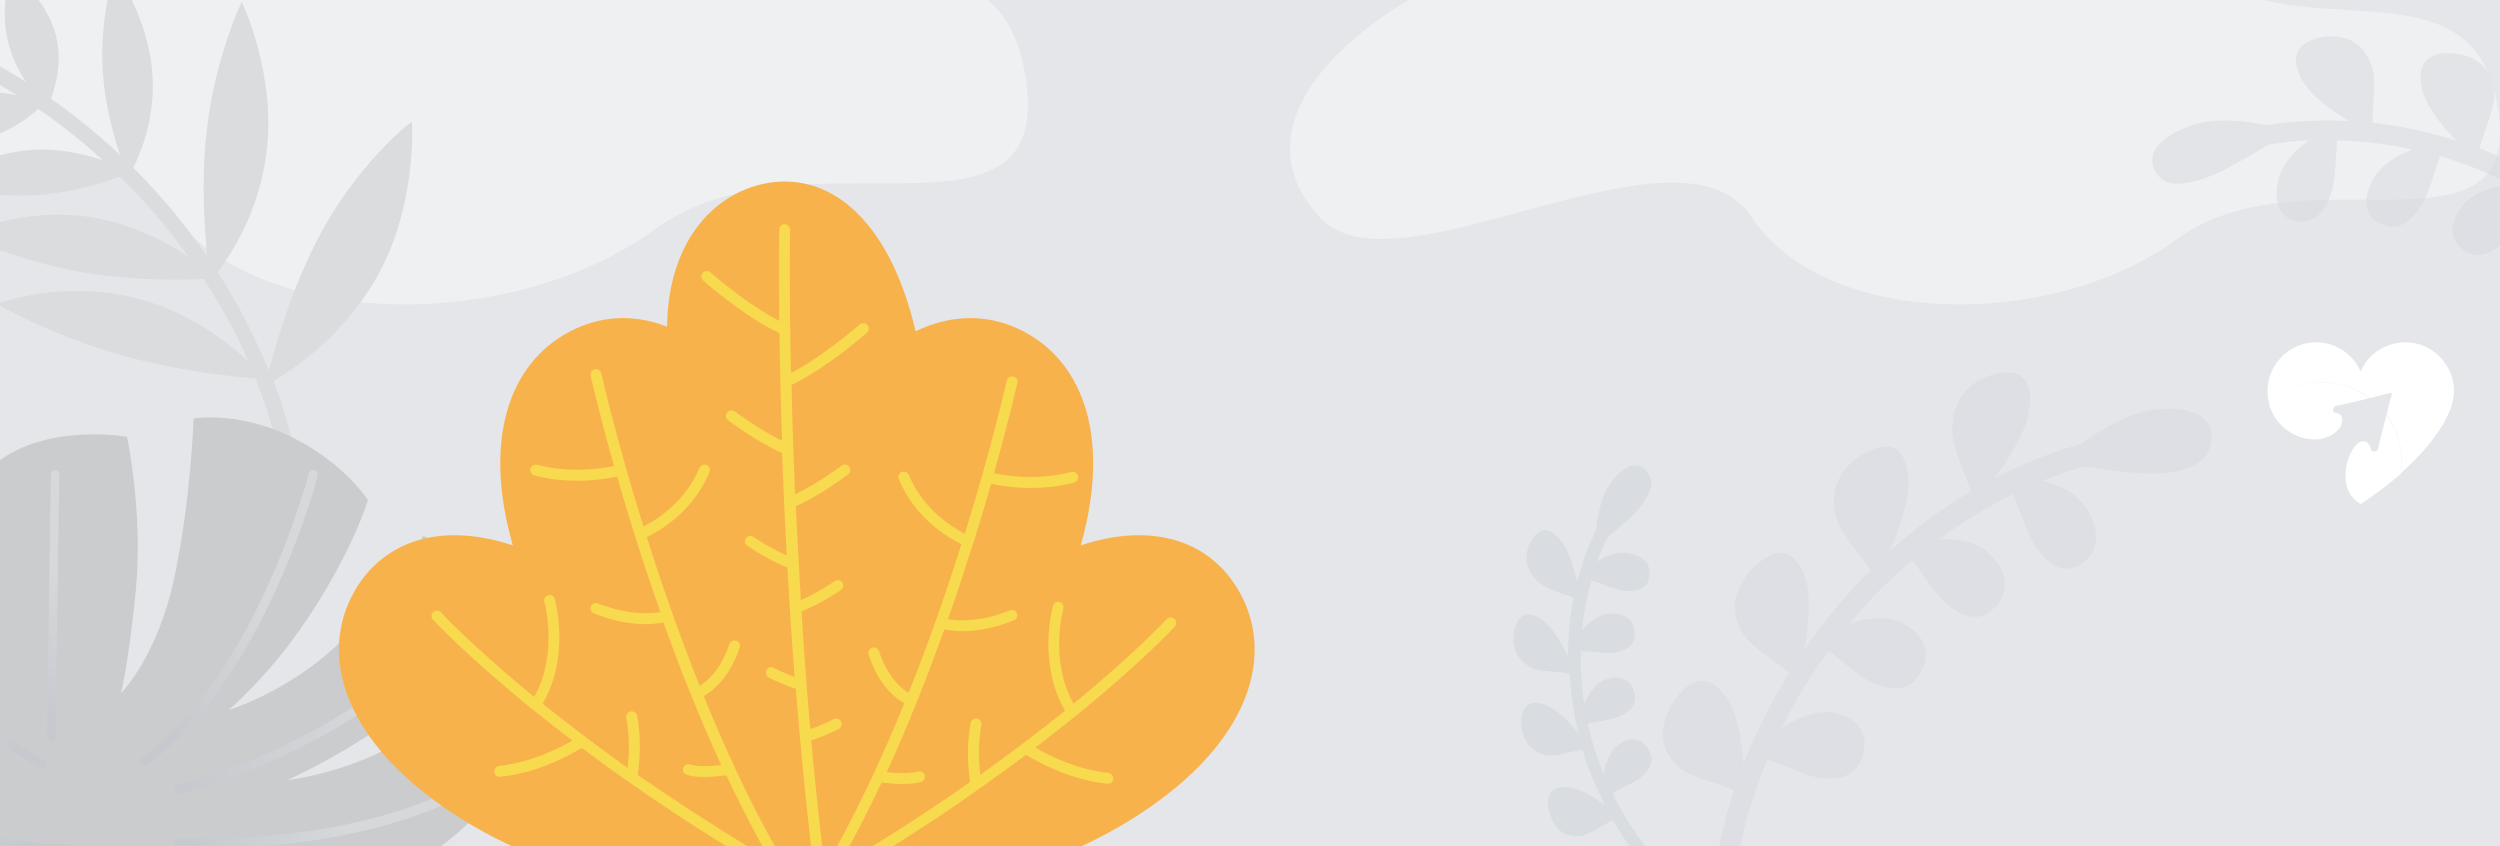 <?xml version="1.0" encoding="utf-8"?>
<!-- Generator: Adobe Illustrator 25.4.1, SVG Export Plug-In . SVG Version: 6.00 Build 0)  -->
<svg version="1.1" id="Camada_1" xmlns="http://www.w3.org/2000/svg" xmlns:xlink="http://www.w3.org/1999/xlink" x="0px" y="0px"
	 viewBox="0 0 1037 351" style="enable-background:new 0 0 1037 351;" xml:space="preserve">
<style type="text/css">
	.st0{fill:#E4E6EA;}
	.st1{fill:#FFFFFF;}
	.st2{fill:#CACCCE;}
	.st3{opacity:0.5;}
	.st4{fill:#ACB1B7;}
	.st5{fill:#BEC4CE;}
	.st6{fill:#E4E6EA;fill-opacity:0.6;}
	.st7{opacity:0.31;fill:url(#SVGID_1_);enable-background:new    ;}
	.st8{opacity:0.31;fill:url(#SVGID_00000051359647672545109100000005582452080427426495_);enable-background:new    ;}
	.st9{opacity:0.31;fill:url(#SVGID_00000176038781992668089730000003439117153558647436_);enable-background:new    ;}
	.st10{opacity:0.31;fill:url(#SVGID_00000114070566345371018210000001351025896313425316_);enable-background:new    ;}
	.st11{opacity:0.31;fill:url(#SVGID_00000021112714790195725670000000043711871326678684_);enable-background:new    ;}
	.st12{opacity:0.31;fill:url(#SVGID_00000049209305231469405670000000148886438553721255_);enable-background:new    ;}
	.st13{fill:#F8B24C;}
	.st14{fill:#F7DA4D;}
</style>
<rect x="-26" y="-6.4" class="st0" width="1082" height="366.2"/>
<path class="st1" d="M651.7-76.4c-42.2,15-7.2,44.8-54.9,69.4s-81,63-49.2,97.3c31.8,34.3,148.9-45.8,179.2,0s124.3,46.9,176.4,8.8
	c52-38.1,143.2,12.5,133-54c-10.2-66.5-86.8-20.2-130.1-62.2c-43.4-41.9-108.4-59.3-138.8-40.5C737-38.8,692.4-90.9,651.7-76.4z"/>
<path class="st1" d="M-18.4-107.7c-48.7,17.3-8.3,51.7-63.4,80.1s-93.4,72.7-56.7,112.3c36.7,39.6,171.9-52.9,206.9,0
	S211.9,138.9,272,94.9s165.2,14.4,153.5-62.4C413.8-44.3,325.3,9.1,275.3-39.3C225.2-87.6,150.1-107.7,115.1-86
	C80.1-64.3,28.6-124.4-18.4-107.7z"/>
<path class="st2" d="M131.6,99.5c-11.5,22.4-17.3,44.3-20.1,54.4c-5.8-14.6-13.1-28.4-21.2-41c5.4-7.3,16.9-24.5,20.1-48.6
	c4.6-32.5-10-63.6-10.1-63.4c-0.2,0-12,24.8-14.9,56.7c-1.9,19.9-0.5,37.9,0.6,48.8c-9.7-14.1-20.3-26.4-30.7-36.8
	c3.1-6.3,8.9-20.2,8-37.5C62.2,8.1,47.8-12.1,47.7-12c-0.1,0-6.8,19.5-5,42.8c1.1,13.7,4.5,25.7,7.1,33.5
	c-10.4-9.8-20.4-17.6-28.7-23.4c2-5.2,4.8-14.9,2.2-25.7c-3.9-16-18.5-27.1-18.5-27c-0.1,0-5.4,14.7-1.2,30.2
	c1.6,6,4.4,11.3,7.2,15.6C3,29-1.9,26.5-2.1,26.4c0.1,0-16.5-14.8-31.8-20.1C-55.6-1.4-75.7,5-75.6,4.9C-75.4,5-60.8,18.9-40.7,26
	c14,4.8,35.2,6.1,35.3,6.2c0.5,0.3,1,0.6,1.6,0.9c3.7,2,7.3,4.2,11,6.5c-5.4-1.3-12.2-1.9-19.1-0.2c-14.9,3.8-24,16.6-24,16.6
	c0.1,0,13.5,5.2,28.2,1.9c11-2.5,19.8-9.3,23.6-12.7c5.9,4,11.9,8.5,17.9,13.5c2.9,2.5,5.9,5,9,7.9c-7.5-2.7-18.3-5.2-29.9-4.4
	c-22.2,1.6-38.2,14.3-38.2,14.2c0.1,0,17.3,5.7,38.9,4.6c15.6-0.8,29.5-5.2,36.2-7.8c4,3.9,8,8.2,12,12.7c0,0,0,0.1,0.1,0.1
	c0.9,1,1.8,2.1,2.8,3.2c4.6,5.4,9.1,11.2,13.6,17.5c-9-6.2-23.4-13.8-40-16.5c-29.8-4.8-53.9,7.3-53.8,7.1
	c0.1,0.1,20.6,10.4,49,15.5c21.3,3.7,41.8,3.4,51,2.9c4.2,6.4,8.2,13.4,12.1,20.6c2.3,4.5,4.5,9,6.5,13.7c-8.4-8-24.7-20.5-45.4-26
	c-31.8-8.5-59,2.1-58.9,2c0.1,0.1,20.9,12.5,51,21.2c23.7,6.6,47,9.1,56.2,9.8c3.6,9.2,6.7,18.6,9,28.2c2.2-0.1,4.5-0.1,6.7-0.1
	c-1.4-5.8-3-11.5-4.8-17.1c0,0,0.1,0,0.2,0c-0.5-1.3-1-2.6-1.5-3.9c-0.7-2-1.4-4-2.2-5.9c7.4-4.6,27.6-17.5,41.7-41.2
	c18.1-29.9,15.9-66.5,15.7-66.4C170.4,50.4,147.3,68.8,131.6,99.5z"/>
<g class="st3">
	<path class="st4" d="M646.1,278.7c-3.8-0.3-8.3-0.4-11.4-2.1c-3.2-1.8-5.1-4-6.1-6.7c-1-2.6-1-5.7-0.4-8.6c0.7-3,1.9-5.3,3.9-6.1
		c2-0.9,4.7-0.3,8.2,2.4c3.5,2.7,7,8.4,9.3,13.2c0.3,0.6,0.6,1.1,0.8,1.7c0-8.3,0.8-16.6,2.3-24.5c-1.2-0.5-2.7-1.1-4.3-1.6
		c-3.7-1.4-8.1-2.8-10.7-5.4c-2.7-2.7-4-5.4-4.4-8.2c-0.3-2.8,0.3-5.6,1.7-8.2c1.4-2.6,3.2-4.3,5.3-4.6c2.2-0.2,4.7,1.1,7.5,4.7
		c2.8,3.6,4.8,9.9,6,15.1c0.1,0.6,0.3,1.2,0.4,1.7c1.9-7.6,4.6-14.9,7.9-21.6c0.5-6.2,2.4-15,6.4-20.1c6.6-8.4,11.6-7.7,14.4-4.5
		c3,3.3,3.1,7.7-2.6,15c-3.4,4.2-9.3,9.1-13.5,12.6c-1.6,3.3-3.1,6.7-4.3,10.2c3.7-2.7,8.8-4.4,12.7-3.7c4,0.7,6.4,2.3,7.7,4
		c1.3,1.7,1.6,3.6,1.3,5.6c-0.3,1.9-1,3.6-2.5,4.6c-1.5,1.1-3.7,1.6-7,1.5c-3.3-0.1-7.5-1.9-11.2-3.2c-1.2-0.5-2.4-0.9-3.4-1.3
		c-1.9,6.8-3.2,13.9-3.9,21.1c2.8-3.7,7.2-6.8,11-7.1c3.9-0.4,6.6,0.6,8.2,2c1.7,1.4,2.4,3.2,2.6,5.3c0.2,2-0.1,3.8-1.2,5.3
		c-1.1,1.5-3.1,2.5-6.2,3.3c-3.1,0.8-7.5,0.1-11.4-0.2c-1.3-0.1-2.5-0.2-3.5-0.3c-0.2,7.3,0.3,14.7,1.4,22c1.7-4.4,5.1-8.6,8.6-10
		c3.6-1.4,6.3-1.1,8.2-0.2c1.9,1,3,2.6,3.8,4.6c0.7,2,0.8,3.8,0.1,5.5c-0.7,1.7-2.3,3.3-5.1,4.8s-7.1,2.1-10.8,2.8
		c-1.2,0.2-2.3,0.5-3.3,0.7c1.6,7.3,3.8,14.4,6.6,21.2c0.6-4.8,2.8-9.9,5.8-12.2c3-2.3,5.7-2.7,7.8-2.3c2,0.4,3.5,1.8,4.7,3.5
		c1.2,1.8,1.7,3.5,1.5,5.4c-0.3,1.9-1.4,3.8-3.7,6c-2.3,2.2-6.2,3.9-9.5,5.6c-1.1,0.5-2.1,1.1-3,1.6c4.7,9.7,10.6,18.6,17.4,26.5
		c-1.3,1.1-2.5,2.3-3.8,3.5c-5-5.7-9.4-12-13.4-18.8c-1.1,0.5-2.4,1.2-3.8,2.1c-3.3,1.8-6.9,4.3-10.2,4.5c-3.3,0.2-6-0.6-8-2.4
		c-2-1.8-3.5-4.4-4.3-7.4c-0.8-3-0.9-5.8,0.3-7.8c1.2-2,3.6-3.1,7.7-2.7c4.1,0.4,9.5,3.6,13.7,6.6c0.5,0.3,1,0.7,1.4,1
		c-3.8-7.4-7-15.2-9.4-23.2c-1.2,0.2-2.7,0.5-4.3,0.9c-3.7,0.8-7.8,2.1-11.2,1.3c-3.4-0.8-5.8-2.4-7.3-4.7c-1.6-2.3-2.4-5.2-2.5-8.4
		c-0.1-3.1,0.5-5.8,2.2-7.2c1.6-1.5,4.3-1.8,8.3-0.2c3.9,1.6,8.6,6.2,12,10.3c0.4,0.5,0.8,1,1.2,1.4c-2-8.2-3.2-16.5-3.7-24.9
		C649.3,279,647.8,278.9,646.1,278.7z"/>
	<path class="st5" d="M1030.5,55.2c1.9-5.6,4.5-11.9,4-17.1c-0.5-5.3-2.4-9-5.5-11.6c-3-2.6-7.1-4-11.6-4.4
		c-4.4-0.4-8.3,0.4-10.8,2.8c-2.4,2.4-3.3,6.5-1.8,12.6c1.6,6.2,7.2,13.6,12.4,19c0.6,0.7,1.2,1.3,1.8,1.9
		c-11.3-3.7-23.1-6.2-34.9-7.5c0.1-1.9,0.2-4.3,0.3-6.8c0.3-5.9,1.1-12.6-0.9-17.6c-2-4.9-4.9-8.1-8.5-9.8c-3.6-1.7-7.9-2-12.3-1.2
		c-4.3,0.8-7.8,2.6-9.4,5.5c-1.6,3-1.3,7.1,1.9,12.7c3.2,5.5,10.6,11.2,17,15.2c0.7,0.5,1.4,0.9,2.1,1.3c-11.5-0.6-23.1,0-34.3,1.7
		c-8.8-1.9-22-3.2-31.4,0.3c-15.5,5.6-17.5,13-14.9,18.4c2.8,5.7,8.7,7.7,22,2.9c7.8-2.9,18-9.2,25.5-13.6c5.5-0.8,11-1.4,16.6-1.7
		c-6,4-11.4,10.5-12.7,16.4c-1.4,5.9-0.7,10,0.8,12.7c1.5,2.6,4,3.9,6.8,4.4c2.8,0.5,5.5,0.2,7.8-1.5c2.4-1.6,4.4-4.5,6.2-9.3
		c1.8-4.7,2-11.5,2.4-17.3c0.1-2,0.2-3.8,0.3-5.4c10.5,0.3,20.9,1.5,31.2,3.8c-6.8,2.3-13.6,7.2-16.3,12.4
		c-2.9,5.4-3.1,9.6-2.3,12.5c0.9,3,3,4.8,5.6,6c2.6,1.2,5.3,1.6,8,0.6c2.7-1,5.3-3.3,8.2-7.4c2.9-4.1,4.8-10.6,6.6-16.2
		c0.6-1.8,1.2-3.6,1.7-5.1c10.1,2.9,19.9,6.9,29.2,11.7c-7.1,0.5-14.9,3.4-18.9,7.8c-4.1,4.5-5.3,8.5-5.2,11.6
		c0.2,3.1,1.7,5.5,4,7.3c2.2,1.8,4.7,2.9,7.5,2.6c2.8-0.2,5.9-1.8,9.7-5.1c3.8-3.3,7.2-9.1,10.4-14.1c1-1.7,2-3.1,2.9-4.4
		c8.9,5.4,17.4,11.7,25,18.7c-6.9-1.3-15.2-0.5-20.1,2.8c-5,3.3-7.2,6.9-7.8,10c-0.6,3.1,0.3,5.8,2,8.2c1.7,2.4,3.8,4,6.5,4.4
		c2.7,0.4,6-0.3,10.4-2.6c4.4-2.2,9.1-7.1,13.4-11.1c1.4-1.3,2.8-2.6,4-3.6c10.4,10.9,19.1,23.2,25.7,36.2c2.3-1.3,4.7-2.6,7-3.9
		c-4.8-9.6-10.7-18.7-17.5-27.2c1.4-1.3,3.2-2.8,5.1-4.5c4.5-3.8,10-7.8,12.4-12.5c2.3-4.7,2.8-8.7,1.6-12.3
		c-1.2-3.6-3.9-6.9-7.5-9.4s-7.4-3.9-10.8-3.1c-3.4,0.8-6.3,3.8-8.3,9.7c-1.9,5.9-0.9,15.1,0.7,22.3c0.2,0.8,0.4,1.7,0.6,2.4
		c-7.8-8.7-16.5-16.5-26.1-23.5c1-1.6,2.3-3.6,3.8-5.7c3.3-4.9,7.6-10.2,8.6-15.3c1-5.1,0.2-9.2-2-12.5c-2.2-3.2-5.8-5.7-9.9-7.2
		c-4.2-1.5-8.2-1.8-11.2-0.2c-3,1.7-5,5.3-5.2,11.6c-0.2,6.3,3.3,14.9,6.8,21.5c0.4,0.8,0.8,1.6,1.2,2.3
		c-9.9-6.4-20.6-11.9-31.7-16.2C1028.9,59.9,1029.7,57.7,1030.5,55.2z"/>
	<path class="st5" d="M771.2,230.1c-3.8-5.2-8.7-10.8-9.9-16.8c-1.2-6-0.5-11,1.8-15.2c2.2-4.2,6-7.7,10.5-10.2
		c4.5-2.5,8.7-3.5,12-2c3.3,1.5,5.5,5.5,6,13c0.5,7.4-2.9,18.2-6.4,26.6c-0.4,1-0.8,2-1.2,2.9c10.5-9.4,21.7-17.6,33.5-24.6
		c-0.7-2-1.6-4.6-2.7-7.3c-2.3-6.3-5.4-13.3-5-19.6c0.4-6.4,2.3-11.1,5.5-14.7c3.2-3.6,7.5-5.9,12.3-7.1c4.7-1.2,8.9-0.9,11.6,1.6
		c2.7,2.5,3.7,7.2,2.3,14.7c-1.4,7.5-7.2,17.2-12.4,24.6c-0.6,0.8-1.2,1.6-1.8,2.4c11.7-6.1,23.8-10.9,36-14.3
		c8.4-6.2,21.6-13.8,32.4-14.4c17.8-1.2,22.5,5.9,21.6,13.1c-0.9,7.5-6.3,12.5-21.7,13.6c-9,0.5-21.7-1.6-30.8-2.9
		c-5.9,1.6-11.8,3.6-17.6,6c7.5,1.5,15.3,6.1,18.6,11.9c3.5,5.8,4.1,10.6,3.4,14.2c-0.7,3.6-2.8,6.1-5.5,8c-2.7,1.9-5.6,2.7-8.6,2.1
		c-3-0.7-6.1-2.9-9.5-7.2c-3.5-4.3-5.9-11.6-8.3-17.8c-0.8-2.1-1.5-4.1-2.2-5.7c-10.7,5.2-21.1,11.5-30.9,18.8
		c7.8-0.7,16.5,1.4,21,5.9c4.8,4.5,6.5,9,6.5,12.6c0.1,3.7-1.5,6.7-3.8,9.2c-2.3,2.5-4.9,4.2-8,4.4c-3.1,0.2-6.6-1.1-11-4.2
		c-4.4-3.1-8.5-9.4-12.2-14.6c-1.2-1.7-2.4-3.4-3.5-4.7c-9.4,7.9-18.2,16.8-26.1,26.4c7.5-2.8,16.5-3.3,22.1-0.3
		c5.7,3,8.4,6.8,9.3,10.2c0.9,3.5,0,6.8-1.6,9.9c-1.7,3.1-3.9,5.4-6.8,6.4c-3,1-6.7,0.8-11.7-1c-5-1.8-10.5-6.6-15.4-10.5
		c-1.6-1.3-3.2-2.5-4.5-3.5c-7.4,10.1-14,20.9-19.5,32.1c6.7-4.7,15.6-7.7,21.7-6.4c6.3,1.2,9.7,4.2,11.4,7.2
		c1.7,3.1,1.6,6.5,0.7,9.9c-0.9,3.4-2.5,6.1-5.2,7.9c-2.7,1.8-6.3,2.5-11.6,2.1c-5.2-0.4-11.7-3.5-17.5-5.8c-1.9-0.8-3.7-1.5-5.3-2
		c-7,16.8-11.9,34.3-14.3,51.6c-2.8-0.4-5.7-0.6-8.5-0.9c1.8-12.7,4.8-25.4,8.9-37.9c-1.8-0.8-4.2-1.6-6.8-2.5
		c-5.9-2.1-13-3.8-17-7.8c-4-4-5.8-8.2-5.8-12.7c0-4.5,1.7-9.3,4.6-13.8s6.3-7.7,10.1-8.4c3.8-0.7,7.8,1.1,11.8,6.7
		c4,5.6,6,16.1,6.8,24.7c0.1,1,0.2,2,0.2,2.9c5.1-13.1,11.5-25.8,19-37.9c-1.6-1.3-3.6-2.8-5.9-4.5c-5.1-3.8-11.2-7.6-14-12.7
		c-2.7-5.1-3.3-9.9-2.1-14.5c1.2-4.6,4-8.9,7.8-12.5c3.8-3.6,7.8-5.8,11.5-5.4c3.7,0.4,7,3.5,9.3,10.2c2.3,6.8,1.6,17.8,0.2,26.6
		c-0.2,1.1-0.3,2.1-0.5,3.1c8.1-11.7,17.2-22.6,27.3-32.6C774.5,234.5,773,232.4,771.2,230.1z"/>
</g>
<rect x="-36.4" y="-6.9" class="st6" width="1085.8" height="378.3"/>
<path class="st2" d="M-44.5,365.1c0,0-30.4-10.4-50.2-31.6c-11.3-12-14-23.7-14-23.7s1-8.5,7.6-21.7c6.6-13.2,12.3-17.5,12.3-17.5
	s17.8,25.5,36.4,36.9c18.7,11.4,28.7,12.3,28.7,12.3s-24.6-26.1-35-43.7C-70.8,255.9-70.6,244-70.6,244s-1-11.4,13.8-23.8
	c11-9.3,22.6-8.1,22.6-8.1s-4,23.4,5.1,44.3c7.9,18,14.4,22,14.4,22s-13-59.2,8-81.7s59.4-15.5,59.4-15.5s6.8,31.9,3.6,64.1
	c-2.9,29.4-6.1,42.2-6.1,42.2s15-14.9,22-47.4c7-32.5,8.1-66.5,8.1-66.5s19.6-3.4,42.5,8.6c20.6,10.7,29.8,25.2,29.8,25.2
	s-6.4,22.1-27.1,52.2c-15,21.8-30.7,34.9-30.7,34.9s29.6-8.8,51.9-34c20.9-23.6,28.8-38.2,28.8-38.2s12,4.5,20,18.8
	c5.2,9.3,3.6,18.2,3.6,18.2s-9,17-34.2,37c-19.6,15.5-45.7,27.3-45.7,27.3s28-3.1,51-18.8c25.4-17.3,39.1-36.1,39.1-36.1
	s10.4,28.9,1.5,49.2c-14.8,34-54.6,47.4-54.6,47.4L-44.5,365.1L-44.5,365.1z"/>
<linearGradient id="SVGID_1_" gradientUnits="userSpaceOnUse" x1="-63.152" y1="314.599" x2="10.241" y2="349.389" gradientTransform="matrix(1 0 0 1 0 2)">
	<stop  offset="0" style="stop-color:#F2F5F9"/>
	<stop  offset="1" style="stop-color:#BEC4CE"/>
</linearGradient>
<path class="st7" d="M27.5,354.2C27.5,354.2,27.4,354.2,27.5,354.2c-74.3-2.3-107.6-50.1-107.9-50.6c-0.6-0.9-0.4-2.1,0.5-2.7
	c0.9-0.6,2.1-0.4,2.7,0.5c0.3,0.5,32.6,46.7,104.8,48.9c1,0,1.9,0.9,1.8,2C29.4,353.3,28.5,354.2,27.5,354.2z"/>
<linearGradient id="SVGID_00000049931856980318080270000004918633354857301436_" gradientUnits="userSpaceOnUse" x1="-16.946" y1="276.216" x2="9.822" y2="306.438" gradientTransform="matrix(1 0 0 1 0 2)">
	<stop  offset="0" style="stop-color:#F2F5F9"/>
	<stop  offset="1" style="stop-color:#BEC4CE"/>
</linearGradient>
<path style="opacity:0.31;fill:url(#SVGID_00000049931856980318080270000004918633354857301436_);enable-background:new    ;" d="
	M17.7,318.9c-0.3,0-0.6-0.1-0.8-0.2c-55-29.9-63.8-83.2-63.9-83.8c-0.2-0.9,0.5-1.8,1.5-2c1-0.2,1.8,0.5,2,1.4
	c0.1,0.5,8.6,52.2,62.1,81.2c0.9,0.5,1.1,1.5,0.7,2.4C18.9,318.6,18.3,318.9,17.7,318.9z"/>
<linearGradient id="SVGID_00000082328923906765141080000012930543397752061568_" gradientUnits="userSpaceOnUse" x1="22.908" y1="235.993" x2="18.59" y2="296.011" gradientTransform="matrix(1 0 0 1 0 2)">
	<stop  offset="0" style="stop-color:#F2F5F9"/>
	<stop  offset="1" style="stop-color:#BEC4CE"/>
</linearGradient>
<path style="opacity:0.31;fill:url(#SVGID_00000082328923906765141080000012930543397752061568_);enable-background:new    ;" d="
	M21.2,307.5L21.2,307.5c-1,0-1.7-0.8-1.7-1.8l1.6-109c0-0.9,0.8-1.7,1.8-1.7c1,0,1.7,0.8,1.7,1.8l-1.6,109.1
	C22.9,306.7,22.1,307.5,21.2,307.5z"/>
<linearGradient id="SVGID_00000114781357877116877950000014059439491789337750_" gradientUnits="userSpaceOnUse" x1="104.072" y1="245.999" x2="60.703" y2="291.274" gradientTransform="matrix(1 0 0 1 0 2)">
	<stop  offset="0" style="stop-color:#F2F5F9"/>
	<stop  offset="1" style="stop-color:#BEC4CE"/>
</linearGradient>
<path style="opacity:0.31;fill:url(#SVGID_00000114781357877116877950000014059439491789337750_);enable-background:new    ;" d="
	M59.9,317.7c-0.6,0-1.2-0.3-1.5-0.8c-0.6-0.8-0.4-2,0.4-2.7c47.5-34.4,69.1-117,69.3-117.8c0.3-1,1.3-1.6,2.3-1.4
	c1,0.2,1.6,1.3,1.4,2.3c-0.2,0.8-22.2,84.8-70.8,120C60.7,317.5,60.3,317.7,59.9,317.7z"/>
<linearGradient id="SVGID_00000078754220083325045670000017737941300789027759_" gradientUnits="userSpaceOnUse" x1="148.805" y1="281.04" x2="71.602" y2="311.54" gradientTransform="matrix(1 0 0 1 0 2)">
	<stop  offset="0" style="stop-color:#F2F5F9"/>
	<stop  offset="1" style="stop-color:#BEC4CE"/>
</linearGradient>
<path style="opacity:0.31;fill:url(#SVGID_00000078754220083325045670000017737941300789027759_);enable-background:new    ;" d="
	M74.3,329.4c-0.8,0-1.6-0.5-1.8-1.4c-0.3-1,0.3-2.1,1.3-2.4c90.7-25.7,122.3-79.1,122.6-79.7c0.5-0.9,1.7-1.2,2.6-0.7
	c0.9,0.5,1.2,1.7,0.7,2.6c-0.3,0.6-32.6,55.3-124.9,81.4C74.7,329.4,74.5,329.4,74.3,329.4z"/>
<linearGradient id="SVGID_00000074409057477806998740000014359227939227004309_" gradientUnits="userSpaceOnUse" x1="143.434" y1="332.695" x2="77.669" y2="341.274" gradientTransform="matrix(1 0 0 1 0 2)">
	<stop  offset="0" style="stop-color:#F2F5F9"/>
	<stop  offset="1" style="stop-color:#BEC4CE"/>
</linearGradient>
<path style="opacity:0.31;fill:url(#SVGID_00000074409057477806998740000014359227939227004309_);enable-background:new    ;" d="
	M81.9,351.9c-2.5,0-5.1,0-7.7-0.1c-1.1,0-1.9-0.9-1.9-2c0-1,0.9-1.9,1.9-1.9h0c96.8,1.8,134.4-33.2,134.8-33.6c0.8-0.7,2-0.7,2.7,0
	c0.7,0.8,0.7,2-0.1,2.7C210.3,318.6,174.7,351.9,81.9,351.9z"/>
<g>
	<path class="st13" d="M147.3,244.8c11.7-20,34.9-28.6,65.4-18.6c-12.6-44.2-1.3-75.5,23.5-88.6c12.5-6.6,26.4-7.6,40.5-2.1
		c0.4-34.4,18.5-54.7,40.2-59.3c26.3-5.5,51.8,13.8,62.9,61.2c15.6-7.5,31.2-7.1,45,0.2c24.8,13.1,36,44.4,23.5,88.6
		c30.5-10,53.7-1.4,65.4,18.6c15.5,26.5,5.2,62.8-41,92.9c-8.1,5.3-16.8,10-25.7,14.1h-99.8h-33.3H214c-8.9-4.1-17.6-8.8-25.7-14.1
		C142.2,307.6,131.8,271.3,147.3,244.8z"/>
	<path class="st14" d="M179.6,257c0.2,0.3,13.9,15,41.1,37.1c0.1,0.1,0.2,0.2,0.3,0.3c0,0,0.1,0,0.1,0c5,4,10.4,8.3,16.3,12.8
		c-5.1,3-17,9.1-30.4,10.5c-1.2,0.1-2.1,1.2-2,2.5c0.1,1.1,1.1,2,2.3,2c0.1,0,0.2,0,0.2,0c16.1-1.6,29.6-9.4,33.8-12
		c6,4.5,12.4,9.2,19.3,14c0.1,0.1,0.2,0.2,0.3,0.2c12.4,8.7,26.2,17.9,41.5,27.3h8.7c-17.2-10.5-32.8-20.7-46.6-30.3
		c0.6-3.7,1.8-13.7-0.2-24.5c-0.2-1.2-1.5-2-2.7-1.8c-1.2,0.2-2,1.4-1.8,2.7c1.6,8.4,1.1,16.3,0.5,20.7
		c-13.5-9.6-25.2-18.6-35.2-26.6c11.5-19.8,5.3-42.5,5-43.5c-0.3-1.2-1.6-1.9-2.8-1.5c-1.2,0.3-1.9,1.6-1.5,2.8
		c0.1,0.2,5.9,21.4-4.2,39.4c-25.6-21-38.5-34.8-38.7-35.1c-0.8-0.9-2.3-1-3.2-0.1C178.8,254.6,178.7,256.1,179.6,257z M402.4,324.4
		c-12.4,8.7-26.3,17.9-41.6,27.3h8.5c13.4-8.4,25.7-16.5,36.7-24.4c0.1-0.1,0.2-0.1,0.3-0.2c6.9-4.9,13.3-9.5,19.3-14
		c4.2,2.6,17.7,10.3,33.8,12c0.1,0,0.2,0,0.2,0c1.2,0,2.1-0.9,2.2-2c0.1-1.2-0.8-2.3-2-2.5c-13.4-1.4-25.3-7.5-30.3-10.5
		c5.9-4.5,11.3-8.8,16.3-12.8c0,0,0,0,0.1,0c0.1-0.1,0.2-0.2,0.3-0.3c27.2-22.1,40.9-36.8,41.1-37.1c0.8-0.9,0.8-2.4-0.1-3.2
		c-0.9-0.8-2.3-0.8-3.2,0.1c-0.2,0.2-13.1,14.1-38.7,35.1c-10.1-18-4.3-39.1-4.2-39.4c0.3-1.2-0.3-2.4-1.5-2.8
		c-1.2-0.4-2.5,0.4-2.8,1.6c-0.3,1-6.5,23.7,5,43.5c-10,8-21.7,17-35.2,26.6c-0.5-4.4-1.1-12.4,0.5-20.7c0.2-1.2-0.6-2.4-1.8-2.6
		c-1.2-0.2-2.4,0.5-2.7,1.8C400.6,310.8,401.8,320.7,402.4,324.4z M319,281.1c0.2,0.1,5.7,2.9,11.1,4.6c1.7,21.4,3.8,43.6,6.4,66.1
		h4.6c-1.7-15-3.3-30-4.6-44.7c5.5-1.7,11.2-4.6,11.4-4.7c1.1-0.6,1.5-1.9,1-3.1c-0.6-1.1-2-1.5-3-1c0,0-4.9,2.5-9.8,4.1
		c-1.5-16.8-2.7-33.1-3.6-48.8c7.9-3.1,16-8.6,16.3-8.9c1-0.7,1.3-2.1,0.6-3.1c-0.7-1-2.1-1.3-3.1-0.6c-0.1,0.1-7.1,4.9-14.1,7.9
		c-0.8-13.5-1.5-26.5-2.1-38.9c10.5-4.7,21.3-12.9,21.7-13.2c1-0.8,1.2-2.2,0.4-3.2c-0.8-1-2.2-1.2-3.2-0.4
		c-0.1,0.1-9.7,7.3-19.2,11.9c-0.7-16.6-1.2-31.9-1.5-45.4c14.9-7.2,30.6-21.1,31.3-21.7c0.9-0.8,1-2.3,0.2-3.2
		c-0.8-0.9-2.3-1-3.2-0.2c-0.2,0.1-14.6,12.9-28.5,20.1c-0.8-36-0.4-58.8-0.4-59.4c0-1.2-1-2.3-2.2-2.3c-1.2,0-2.3,1-2.3,2.2
		c0,0.5-0.2,14.6,0,37.9c-13.8-7.1-28.4-20-28.5-20.1c-0.9-0.8-2.4-0.8-3.2,0.2c-0.8,0.9-0.8,2.4,0.2,3.2
		c0.7,0.6,16.6,14.7,31.6,21.8c0.1,6.1,0.2,12.8,0.4,19.9c0,0.1,0,0.3,0,0.4c0.2,7.6,0.4,15.7,0.7,24.3
		c-9.6-4.6-19.5-12.1-19.6-12.1c-1-0.7-2.4-0.6-3.2,0.4c-0.8,1-0.6,2.4,0.4,3.2c0.5,0.4,11.7,8.9,22.4,13.6c0,0,0,0,0,0
		c0.5,13.2,1.1,27.5,1.9,42.5c-6.9-3-13.7-7.7-13.8-7.7c-1-0.7-2.4-0.5-3.1,0.6c-0.7,1-0.5,2.4,0.6,3.1c0.4,0.2,8.6,5.9,16.6,9
		c0.8,14.5,1.8,29.8,3,45.4c-4.5-1.6-8.6-3.7-8.7-3.8c-1.1-0.6-2.5-0.2-3,1C317.5,279.1,317.9,280.5,319,281.1z M375.1,291.7
		c-8.3,20.4-17.8,41-28.3,60.1h5.1c4.8-8.8,9.4-17.9,13.8-27.2c1.9,0.2,5.3,0.6,8.7,0.6c2.8,0,5.5-0.2,7.7-0.9
		c1.2-0.4,1.8-1.6,1.5-2.8c-0.4-1.2-1.7-1.8-2.8-1.5c-3.2,1-9.1,0.7-13,0.3c4.4-9.6,8.6-19.3,12.4-29c0,0,0.1,0,0.1-0.1
		c0,0,0-0.1,0-0.1c4.1-10.2,7.9-20.2,11.4-30c1.6,0.3,4.2,0.7,7.5,0.7c5.4,0,12.7-1,21.4-4.5c1.1-0.5,1.7-1.8,1.2-2.9
		c-0.5-1.2-1.8-1.7-2.9-1.2c-12.4,5-21.7,4.3-25.7,3.7c3.8-10.9,7.3-21.5,10.4-31.3c0,0,0.1-0.1,0.1-0.1c0-0.1,0-0.2,0.1-0.4
		c2.8-8.8,5.2-16.9,7.3-24.4c3,0.6,9,1.7,16.5,1.7c5.4,0,11.5-0.6,17.9-2.2c1.2-0.3,1.9-1.5,1.6-2.8c-0.3-1.2-1.5-2-2.8-1.6
		c-13.8,3.6-26.9,1.6-32,0.5c6.3-22.4,9.6-37,9.7-37.4c0.3-1.2-0.5-2.4-1.7-2.7c-1.2-0.3-2.4,0.5-2.7,1.7c-0.1,0.6-6.1,27-17.4,63.5
		c-5-2.6-17.4-10.1-23.2-24.4c-0.5-1.1-1.8-1.7-3-1.2c-1.1,0.5-1.7,1.8-1.2,2.9c6.7,16.4,20.8,24.5,26,27
		c-5.9,18.8-13.3,40.1-21.9,61.7c-2.9-1.7-8.6-6.3-12.3-17.3c-0.4-1.2-1.7-1.8-2.9-1.4c-1.2,0.4-1.8,1.7-1.4,2.9
		C364.5,284.4,371.5,289.7,375.1,291.7z M301.3,321.6c4.8,10.3,10,20.4,15.4,30.2h5c0-0.2-0.1-0.4-0.2-0.6
		c-11.1-19.8-21-41.3-29.6-62.5c3.6-2,10.5-7.2,14.9-20c0.4-1.2-0.2-2.5-1.4-2.9c-1.2-0.4-2.5,0.2-2.9,1.4
		c-3.7,11-9.4,15.6-12.3,17.3c-8.6-21.6-16-42.9-21.9-61.7c5.2-2.5,19.3-10.6,26-27c0.5-1.2-0.1-2.5-1.2-2.9c-1.1-0.5-2.5,0.1-3,1.2
		c-5.8,14.2-18.2,21.8-23.2,24.3c-11.4-36.5-17.3-63-17.5-63.5c-0.3-1.2-1.5-2-2.7-1.7c-1.2,0.3-2,1.5-1.7,2.7
		c0.1,0.4,3.4,15,9.7,37.4c-5,1.1-18.2,3.1-31.9-0.5c-1.2-0.3-2.4,0.4-2.8,1.6c-0.3,1.2,0.4,2.4,1.6,2.8c6.3,1.7,12.5,2.2,17.9,2.2
		c7.5,0,13.4-1.1,16.5-1.7c2.1,7.5,4.6,15.7,7.3,24.4c0,0.1,0,0.2,0.1,0.4c0,0,0,0,0.1,0.1c3.1,9.9,6.6,20.4,10.4,31.3
		c-4.1,0.7-13.4,1.3-25.8-3.6c-1.1-0.5-2.5,0.1-3,1.2c-0.5,1.2,0.1,2.5,1.2,2.9c8.7,3.5,16.1,4.5,21.4,4.5c3.4,0,5.9-0.4,7.5-0.7
		c3.5,9.8,7.3,19.9,11.4,30c0,0,0,0,0,0.1c0,0,0,0,0.1,0.1c3.9,9.6,8,19.4,12.5,29c-3.9,0.4-9.8,0.7-13-0.3
		c-1.2-0.4-2.5,0.3-2.8,1.5c-0.4,1.2,0.3,2.5,1.5,2.8c2.1,0.7,4.9,0.9,7.6,0.9C296,322.2,299.4,321.8,301.3,321.6z"/>
</g>
<g>
	<g>
		<path class="st1" d="M1014,150.3c-1.8-2.5-4.2-4.5-6.9-6c-2.8-1.5-6-2.3-9.4-2.3c-4,0-7.7,1.2-10.9,3.2c-0.7,0.4-1.3,0.9-2,1.4
			c-2.4,2-4.4,4.6-5.6,7.5c-3.2-7.4-10.8-12.5-19.4-12.1c-10.3,0.5-18.7,8.9-19.2,19.2c-0.1,2.1,0.1,4.2,0.7,6.1
			c5.8-5.4,13.6-8.7,22.2-8.7c7.3,0,14.1,2.4,19.6,6.5l1-0.2l3-0.8l0.8-0.2l1.5-0.4c0.1-0.1,0.2-0.1,0.4-0.1c0,0,0,0,0,0l1.7-0.4
			c0.4-0.1,0.7,0.2,0.6,0.6l-0.8,2.9l-1.3,5.2l-0.1,0.2c4,5.4,6.3,12.1,6.3,19.3c0,1.8-0.1,3.5-0.4,5.1c4.7-4.1,8.4-8,11.3-11.5
			c1.7-2.1,3.2-4.1,4.4-5.9c0.6-0.9,1.2-1.8,1.7-2.6c2-3.5,3.2-6.3,3.8-8.3c0,0,0,0,0,0c0.1-0.3,0.2-0.6,0.2-0.9
			c0.4-1.5,0.5-2.4,0.5-2.6c0,0,0,0,0,0c0,0,0,0,0,0c0.1-0.8,0.2-1.6,0.2-2.4C1017.9,157.7,1016.4,153.6,1014,150.3z"/>
		<path class="st1" d="M968.5,171.2c0.2,0.1-0.5,0-0.7-1c-0.1-0.3,0-1.4,1-1.8c0,0,0,0,0,0c0.1-0.1,0.3-0.1,0.4-0.1c0,0,0,0,0.1,0
			c0,0,0,0,0,0l5.4-1.2l3.8-0.9l0.6-0.1l0.7-0.2l3.1-0.8c-5.5-4.1-12.2-6.5-19.6-6.5c-8.6,0-16.4,3.3-22.2,8.7
			c0.6,2.2,1.6,4.3,2.8,6.2c3.6,5.3,9.7,8.8,16.6,8.8c0,0,6.9,0,10.4-5.4C973.3,171.3,968.5,171.2,968.5,171.2z"/>
		<path class="st1" d="M989.9,172.1l-1.4,5.4l0,0.1l-0.5,1.9l0,0l-1.6,6.4v0c0,0.1,0,0.3-0.1,0.4v0c-0.2,0.5-0.7,0.9-1.3,1
			c-0.4,0.1-0.8-0.1-1.1-0.2l0,0c0,0,0,0,0,0c-0.3-0.3-0.5-0.6-0.6-1.1c-0.2-1.1-1.1-3.6-4-2.8c0,0-0.6,0.1-1.4,0.8
			c-3.6,3.3-5.4,9.8-4.9,15.2c0,0.3,0.2,1.6,0.3,1.8c0.3,1.4,1.2,4.5,4.2,6.9c0.5,0.4,1.1,0.8,1.7,1.2l0,0c3.5-2.4,6.8-4.6,9.7-6.9
			c2.5-1.9,4.8-3.8,6.9-5.6c0.3-1.7,0.4-3.4,0.4-5.1C996.2,184.1,993.9,177.5,989.9,172.1z"/>
	</g>
</g>
</svg>
